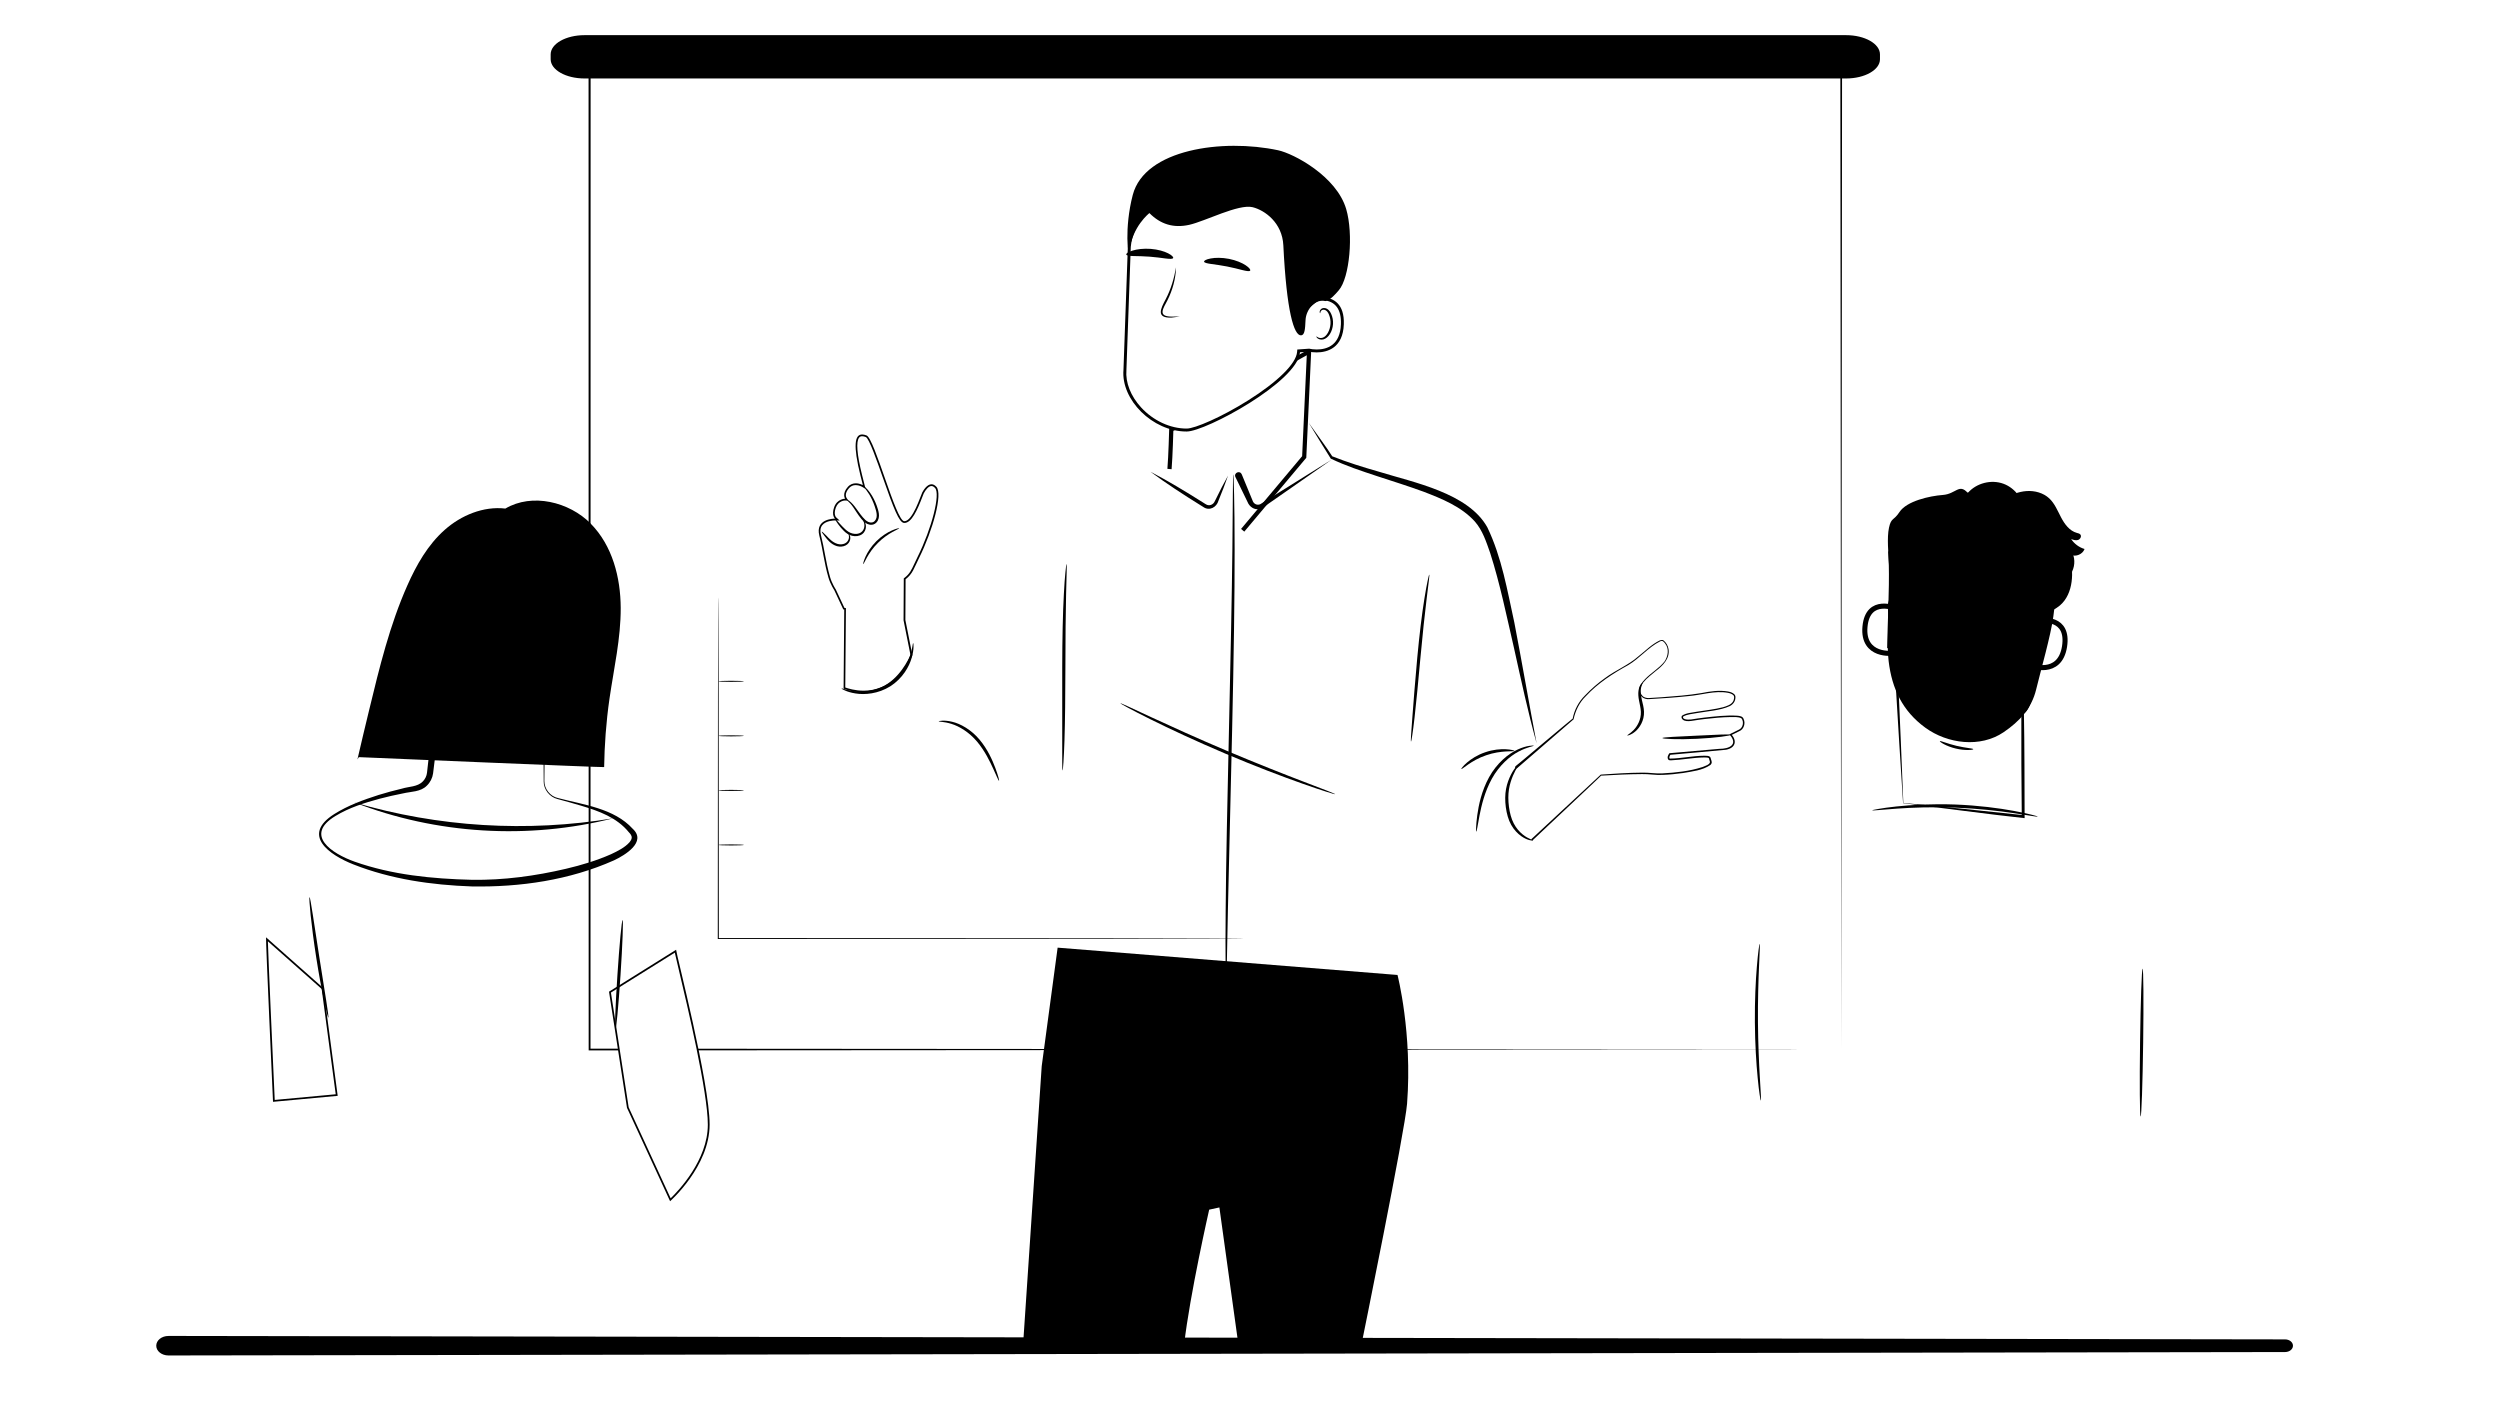 <svg width="640" height="360" viewBox="0 0 640 360" fill="none" 
xmlns="http://www.w3.org/2000/svg" 
xmlns:xlink="http://www.w3.org/1999/xlink">
<defs>
<ref id="colorOne" param="c1" default="#242C4F" />
<ref id="colorTwo" param="c2" default="#9296A7"/>
</defs>
<path d="M471.57 14.545H150.672V268.214H471.57V14.545Z" fill="white"/>
<path d="M471.348 268.681C471.348 266.912 471.258 167.794 471.127 14.797L471.348 15.009C379.594 15.022 269.379 15.035 150.963 15.049H150.935L151.198 14.797C151.184 106.706 151.177 193.435 151.17 268.681L150.935 268.456C341.67 268.589 469.299 268.681 471.348 268.681C469.299 268.681 341.67 268.774 150.935 268.907H150.7V268.681C150.693 193.435 150.679 106.706 150.672 14.797V14.545H150.963C269.379 14.558 379.594 14.571 471.348 14.585H471.57V14.797C471.438 167.794 471.348 266.912 471.348 268.681Z" fill="black"/>
<path d="M472.596 20.089H149.646C144.854 20.089 140.969 17.887 140.969 15.171V13.919C140.969 11.202 144.854 9 149.646 9H472.596C477.388 9 481.273 11.202 481.273 13.919V15.171C481.273 17.887 477.388 20.089 472.596 20.089Z" fill="black"/>
<path d="M317.092 167.002C317.092 167.078 287.338 167.141 250.639 167.141C213.941 167.141 184.18 167.078 184.18 167.002C184.18 166.926 213.927 166.863 250.639 166.863C287.352 166.863 317.092 166.926 317.092 167.002Z" fill="url(#colorTwo)"/>
<path d="M317.092 181.682C317.092 181.758 287.338 181.82 250.639 181.82C213.941 181.82 184.18 181.758 184.18 181.682C184.18 181.605 213.927 181.543 250.639 181.543C287.352 181.543 317.092 181.605 317.092 181.682Z" fill="url(#colorTwo)"/>
<path d="M317.092 196.355C317.092 196.432 287.338 196.494 250.639 196.494C213.941 196.494 184.18 196.432 184.18 196.355C184.18 196.279 213.927 196.217 250.639 196.217C287.352 196.217 317.092 196.279 317.092 196.355Z" fill="url(#colorTwo)"/>
<path d="M317.092 211.033C317.092 211.109 287.338 211.172 250.639 211.172C213.941 211.172 184.18 211.109 184.18 211.033C184.18 210.957 213.927 210.895 250.639 210.895C287.352 210.895 317.092 210.957 317.092 211.033Z" fill="url(#colorTwo)"/>
<path d="M317.092 225.707C317.092 225.783 287.338 225.846 250.639 225.846C213.941 225.846 184.18 225.783 184.18 225.707C184.18 225.631 213.927 225.568 250.639 225.568C287.352 225.568 317.092 225.631 317.092 225.707Z" fill="url(#colorTwo)"/>
<path d="M209.331 220.293H196.086V240.247H209.331V220.293Z" fill="url(#colorOne)"/>
<path d="M231.245 214.334H218V240.248H231.245V214.334Z" fill="url(#colorOne)"/>
<path d="M253.94 206.799H240.695V240.247H253.94V206.799Z" fill="url(#colorOne)"/>
<path d="M318.312 240.269C318.312 240.269 318.104 240.276 317.702 240.283C317.293 240.283 316.697 240.289 315.914 240.296C314.334 240.296 312.019 240.31 309.039 240.317C303.064 240.324 294.429 240.338 283.762 240.352C262.415 240.359 232.931 240.373 200.37 240.387C194.722 240.387 189.17 240.387 183.889 240.387H183.75V240.269C183.771 215.567 183.785 193.742 183.799 178.085C183.812 170.26 183.826 163.981 183.84 159.656C183.854 157.501 183.861 155.823 183.861 154.687C183.861 154.125 183.868 153.696 183.875 153.398C183.875 153.106 183.889 152.961 183.889 152.961C183.889 152.961 183.896 153.106 183.902 153.398C183.902 153.689 183.902 154.118 183.916 154.687C183.916 155.823 183.93 157.494 183.937 159.656C183.944 163.988 183.958 170.267 183.979 178.085C183.993 193.742 184.006 215.567 184.02 240.269L183.889 240.151C189.17 240.151 194.722 240.151 200.37 240.151C232.931 240.165 262.415 240.179 283.762 240.186C294.429 240.199 303.064 240.213 309.039 240.22C312.019 240.227 314.334 240.241 315.914 240.241C316.697 240.241 317.293 240.248 317.702 240.255C318.104 240.255 318.312 240.269 318.312 240.269Z" fill="black"/>
<path d="M190.461 174.418C190.461 174.494 188.992 174.557 187.176 174.557C185.36 174.557 183.891 174.494 183.891 174.418C183.891 174.342 185.36 174.279 187.176 174.279C188.992 174.279 190.461 174.342 190.461 174.418Z" fill="black"/>
<path d="M190.461 188.377C190.461 188.453 188.992 188.516 187.176 188.516C185.36 188.516 183.891 188.453 183.891 188.377C183.891 188.301 185.36 188.238 187.176 188.238C188.992 188.238 190.461 188.301 190.461 188.377Z" fill="black"/>
<path d="M190.461 202.344C190.461 202.42 188.992 202.482 187.176 202.482C185.36 202.482 183.891 202.42 183.891 202.344C183.891 202.267 185.36 202.205 187.176 202.205C188.992 202.205 190.461 202.267 190.461 202.344Z" fill="black"/>
<path d="M190.461 216.303C190.461 216.379 188.992 216.441 187.176 216.441C185.36 216.441 183.891 216.379 183.891 216.303C183.891 216.226 185.36 216.164 187.176 216.164C188.992 216.164 190.461 216.226 190.461 216.303Z" fill="black"/>
<path d="M367.93 57.046H269.353C266.712 57.046 264.57 54.904 264.57 52.264V51.044C264.57 48.403 266.712 46.262 269.353 46.262H367.93C370.571 46.262 372.712 48.403 372.712 51.044V52.264C372.712 54.904 370.571 57.046 367.93 57.046Z" fill="url(#colorTwo)"/>
<g opacity="0.41">
<mask id="mask0_5018_9014" style="mask-type:luminance" maskUnits="userSpaceOnUse" x="389" y="67" width="69" height="68">
<path d="M457.234 67.375H389.609V134.999H457.234V67.375Z" fill="white"/>
</mask>
<g mask="url(#mask0_5018_9014)">
<path d="M423.418 67.375C404.746 67.375 389.609 82.512 389.609 101.184C389.609 119.855 404.746 134.992 423.418 134.992C442.09 134.992 457.227 119.855 457.227 101.184C457.227 82.512 442.09 67.375 423.418 67.375ZM423.931 121.449C412.46 121.449 403.159 112.148 403.159 100.678C403.159 89.207 412.46 79.906 423.931 79.906C435.401 79.906 444.703 89.207 444.703 100.678C444.703 112.148 435.401 121.449 423.931 121.449Z" fill="url(#colorTwo)"/>
<path d="M423.938 67.389C423.938 70.986 423.938 75.837 423.938 79.906C435.408 79.906 444.702 89.207 444.702 100.677C444.702 102.875 444.363 104.988 443.725 106.978L455.979 110.304C456.79 107.407 457.233 104.351 457.233 101.19C457.233 82.692 442.374 67.666 423.938 67.389Z" fill="url(#colorOne)"/>
<path d="M403.159 100.677C403.159 92.222 408.219 84.951 415.468 81.708L410.27 70.029C398.127 75.158 389.609 87.176 389.609 101.19C389.609 101.669 389.623 102.14 389.644 102.611H403.249C403.194 101.974 403.159 101.336 403.159 100.684" fill="url(#colorTwo)"/>
<path d="M423.931 121.45C422.42 121.45 420.951 121.284 419.537 120.979C419.017 123.994 418.026 129.829 417.25 134.432C419.253 134.799 421.311 135 423.418 135C438.937 135 452.001 124.548 455.98 110.298L443.726 106.979C441.057 115.372 433.205 121.45 423.931 121.45Z" fill="url(#colorOne)"/>
<path d="M423.931 121.45C422.42 121.45 420.951 121.284 419.537 120.979C419.017 123.994 418.026 129.829 417.25 134.432C419.253 134.799 421.311 135 423.418 135C438.937 135 452.001 124.548 455.98 110.298L443.726 106.979C441.057 115.372 433.205 121.45 423.931 121.45Z" fill="url(#colorOne)"/>
</g>
</g>
<path d="M187.422 81.365H369.682" stroke="url(#colorTwo)" stroke-width="0.59" stroke-miterlimit="10"/>
<path d="M186.68 95.363H368.933" stroke="url(#colorTwo)" stroke-width="0.59" stroke-miterlimit="10"/>
<path d="M185.93 109.359H368.19" stroke="url(#colorTwo)" stroke-width="0.59" stroke-miterlimit="10"/>
<path d="M187.422 109.359H369.682" stroke="url(#colorTwo)" stroke-width="0.59" stroke-miterlimit="10"/>
<path d="M186.68 123.352H368.933" stroke="url(#colorTwo)" stroke-width="0.59" stroke-miterlimit="10"/>
<path d="M185.93 137.346H368.19" stroke="url(#colorTwo)" stroke-width="0.59" stroke-miterlimit="10"/>
<path d="M279.027 197.609H265.789V240.248H279.027V197.609Z" fill="url(#colorOne)"/>
<path d="M304.035 183.525H290.797V240.247H304.035V183.525Z" fill="url(#colorTwo)"/>
<path d="M414.898 97.765C414.898 95.318 416.389 93.766 418.502 93.766C420.616 93.766 422.086 95.297 422.086 97.765C422.086 100.232 420.616 101.764 418.502 101.764C416.389 101.764 414.898 100.211 414.898 97.765ZM420.013 97.765C420.013 96.212 419.41 95.464 418.502 95.464C417.595 95.464 416.992 96.233 416.992 97.765C416.992 99.296 417.615 100.066 418.502 100.066C419.39 100.066 420.013 99.317 420.013 97.765ZM427.145 93.932H429.613L419.708 108.438H417.241L427.145 93.932ZM424.761 104.605C424.761 102.159 426.251 100.606 428.344 100.606C430.437 100.606 431.948 102.159 431.948 104.605C431.948 107.052 430.458 108.605 428.344 108.605C426.23 108.605 424.761 107.052 424.761 104.605ZM429.855 104.605C429.855 103.074 429.252 102.304 428.344 102.304C427.436 102.304 426.833 103.053 426.833 104.605C426.833 106.158 427.457 106.906 428.344 106.906C429.231 106.906 429.855 106.137 429.855 104.605Z" fill="url(#colorTwo)"/>
<path d="M215.952 179C217.74 182.521 221.413 178.113 226.785 175.389C232.156 172.665 234.575 168.936 234.013 165.027C233.106 158.686 227.644 163.184 222.273 165.908C216.901 168.631 214.164 175.479 215.952 179Z" fill="url(#colorOne)"/>
<path d="M221.098 177.039C218.644 177.039 216.697 176.346 216.177 176.138L216.343 155.858C216.343 155.858 216.059 155.803 216.018 155.789L213.758 150.965C213.73 150.924 212.767 149.461 212.275 147.749C211.651 145.573 211.318 143.771 210.965 141.872C210.688 140.375 210.397 138.822 209.953 137.041C209.669 135.904 209.794 134.983 210.32 134.31C211.318 133.028 213.488 132.993 213.73 132.993H214.361L213.911 132.591C213.911 132.591 213.058 131.829 213.758 129.882C214.465 127.92 216.26 127.885 216.336 127.885H216.759L216.524 127.532C216.496 127.49 215.782 126.368 217.217 124.774C217.716 124.219 218.339 123.935 219.081 123.935C220.003 123.935 220.779 124.378 220.786 124.385L221.25 124.656L220.481 121.599C219.157 116.235 218.922 112.963 219.781 111.861C220.01 111.57 220.315 111.432 220.717 111.432C221.008 111.432 221.361 111.508 221.756 111.66C222.671 112.007 224.563 117.413 226.234 122.181C228.708 129.251 230.295 133.555 231.466 133.631H231.55C233.206 133.631 234.634 130.491 235.93 127.095C236.103 126.645 236.235 126.298 236.304 126.167C236.547 125.702 237.434 124.184 238.473 124.184C238.841 124.184 239.201 124.378 239.555 124.76C241.045 126.368 238.889 135.08 235.105 142.69C234.8 143.314 234.544 143.854 234.315 144.353C233.539 146.037 233.067 147.049 231.695 148.11L231.605 148.179L231.55 158.735L233.324 167.682C233.054 168.327 230.6 173.955 225.79 176.076C224.355 176.706 222.775 177.032 221.098 177.032" fill="white"/>
<path d="M220.707 111.675C220.971 111.675 221.296 111.744 221.664 111.89C222.495 112.23 224.526 118.038 226.009 122.272C228.809 130.271 230.168 133.791 231.443 133.875C231.478 133.875 231.505 133.875 231.54 133.875C233.335 133.875 234.805 130.666 236.128 127.193C236.288 126.77 236.426 126.403 236.489 126.285C236.967 125.384 237.729 124.421 238.457 124.421C238.755 124.421 239.067 124.587 239.372 124.927C240.786 126.445 238.561 135.198 234.888 142.601C234.576 143.224 234.319 143.779 234.098 144.264C233.307 145.969 232.871 146.911 231.54 147.937L231.367 148.069V148.291L231.311 158.736V158.784L231.318 158.833L233.079 167.669C232.711 168.529 230.293 173.852 225.69 175.882C224.283 176.499 222.738 176.818 221.088 176.818C218.864 176.818 217.055 176.236 216.389 175.993L216.556 156.06V155.686L216.195 155.61H216.167L213.957 150.883L213.943 150.855L213.922 150.827C213.922 150.827 212.965 149.379 212.487 147.702C211.87 145.532 211.531 143.737 211.177 141.845C210.9 140.341 210.609 138.789 210.165 137C209.902 135.933 210.006 135.081 210.491 134.464C211.42 133.272 213.478 133.237 213.749 133.237L214.948 133.251L214.054 132.44C214.054 132.44 213.326 131.754 213.963 129.973C214.615 128.164 216.265 128.129 216.327 128.129H217.145L216.701 127.429C216.673 127.387 216.064 126.396 217.367 124.948C217.817 124.442 218.392 124.185 219.058 124.185C219.917 124.185 220.645 124.601 220.652 124.601L221.58 125.142L221.317 124.095L220.679 121.565C219.37 116.27 219.12 113.061 219.938 112.022C220.118 111.786 220.361 111.675 220.693 111.675M220.707 111.225C218.787 111.225 218.372 114.045 220.257 121.669L220.901 124.206C220.901 124.206 220.083 123.728 219.085 123.728C218.427 123.728 217.685 123.936 217.055 124.636C215.474 126.389 216.348 127.671 216.348 127.671C216.348 127.671 214.331 127.671 213.555 129.813C212.778 131.955 213.769 132.773 213.769 132.773C213.769 132.773 213.756 132.773 213.735 132.773C213.277 132.773 208.689 132.877 209.743 137.097C210.741 141.103 210.942 143.876 212.071 147.819C212.577 149.594 213.568 151.07 213.568 151.07L215.876 155.998C215.953 156.012 216.043 156.026 216.126 156.046L215.96 176.291C215.96 176.291 218.171 177.262 221.109 177.262C222.579 177.262 224.235 177.019 225.891 176.291C231.117 173.99 233.564 167.711 233.564 167.711L231.776 158.736L231.831 148.291C233.654 146.884 233.924 145.574 235.304 142.795C238.817 135.711 241.396 126.431 239.712 124.615C239.282 124.151 238.859 123.97 238.464 123.97C237.32 123.97 236.399 125.502 236.094 126.077C235.692 126.847 233.668 133.424 231.54 133.424C231.519 133.424 231.499 133.424 231.471 133.424C229.322 133.285 223.923 112.264 221.823 111.467C221.407 111.308 221.033 111.225 220.707 111.225Z" fill="black"/>
<path d="M299.391 120.074C299.661 116.906 299.848 109.976 299.848 109.976C308.047 105.665 327.003 94.381 335.119 90.008L333.878 116.99C328.625 123.241 323.378 129.5 318.125 135.751" fill="white"/>
<path d="M299.391 120.074C299.661 116.906 299.848 109.976 299.848 109.976C308.047 105.665 327.003 94.381 335.119 90.008L333.878 116.99C328.625 123.241 323.378 129.5 318.125 135.751" stroke="black" stroke-width="1.08" stroke-miterlimit="10"/>
<path d="M303.741 110.103C299.458 110.103 295.001 108.03 291.827 104.565C289.096 101.592 287.689 98.008 287.974 94.737L289.096 63.16C289.685 56.292 295.563 50.893 302.466 50.893C302.854 50.893 303.249 50.906 303.637 50.941L324.471 52.736C331.853 53.374 337.342 59.896 336.704 67.277L335.803 77.763L336.489 77.202C337.085 76.717 337.785 76.46 338.52 76.46C338.624 76.46 338.728 76.46 338.832 76.474C342.173 76.807 343.795 79.004 343.649 83.017C343.434 88.957 339.428 89.844 337.065 89.844C336.205 89.844 335.533 89.726 335.207 89.657L335.152 89.643L332.456 89.83L332.428 90.149C331.797 97.475 308.517 110.075 303.817 110.096H303.755L303.741 110.103Z" fill="white"/>
<path d="M302.474 51.272C302.848 51.272 303.23 51.286 303.611 51.321L324.445 53.116C327.917 53.414 331.071 55.05 333.316 57.718C335.562 60.386 336.636 63.769 336.331 67.248L335.506 76.847L335.354 78.621L336.733 77.492C337.26 77.062 337.877 76.833 338.528 76.833C338.618 76.833 338.708 76.833 338.799 76.847C341.904 77.152 343.408 79.224 343.276 83.001C343.082 88.345 339.79 89.468 337.066 89.468C336.234 89.468 335.597 89.357 335.285 89.288L335.181 89.267H335.077L332.755 89.433L332.11 89.475L332.055 90.113C331.798 93.1 327.099 97.743 319.482 102.526C312.655 106.816 305.87 109.706 303.819 109.713H303.756C299.577 109.713 295.224 107.689 292.119 104.3C289.458 101.403 288.093 97.924 288.363 94.756V94.735V94.715L289.479 63.172C290.061 56.484 295.772 51.251 302.474 51.251M302.474 50.517C295.384 50.517 289.347 55.95 288.73 63.145L287.607 94.701C286.956 102.283 294.989 110.468 303.749 110.468C303.77 110.468 303.798 110.468 303.819 110.468C308.656 110.448 332.152 97.778 332.803 90.182L335.125 90.022C335.597 90.126 336.283 90.216 337.059 90.216C339.817 90.216 343.803 89.059 344.018 83.022C344.205 77.79 341.398 76.341 338.868 76.091C338.75 76.078 338.639 76.078 338.521 76.078C337.669 76.078 336.879 76.389 336.255 76.902L337.08 67.303C337.731 59.7 332.103 53.012 324.507 52.36L303.673 50.565C303.271 50.531 302.869 50.51 302.474 50.51" fill="black"/>
<path d="M289.091 64.33C288.862 66.215 287.74 58.459 289.992 49.886C293.069 38.187 313.016 35.442 327.183 38.464C331.196 39.316 342.14 45.117 344.621 53.504C346.513 59.901 345.522 71.108 342.722 74.317C341.696 75.495 340.816 76.577 339.326 77.082C336.886 76.403 334.356 79.051 334.218 81.955C334.107 84.263 334.017 85.788 333.081 85.85C331.258 85.968 329.366 79.799 328.535 62.791C328.25 57.004 323.787 53.823 320.689 53.046C317.078 52.145 308.497 56.657 304.436 57.558C300.375 58.459 297.055 57.385 294.248 54.55C294.248 54.55 289.854 57.94 289.084 64.33" fill="black"/>
<path d="M336.995 86.12C337.036 86.093 337.154 86.238 337.418 86.377C337.681 86.508 338.131 86.612 338.624 86.446C339.615 86.12 340.495 84.595 340.606 82.925C340.661 82.079 340.509 81.269 340.238 80.596C339.982 79.91 339.559 79.418 339.067 79.314C338.582 79.183 338.222 79.467 338.097 79.723C337.965 79.98 338.014 80.167 337.965 80.18C337.937 80.201 337.771 80.021 337.861 79.64C337.91 79.46 338.021 79.245 338.249 79.072C338.478 78.898 338.811 78.815 339.15 78.871C339.864 78.947 340.488 79.626 340.786 80.368C341.126 81.116 341.313 82.024 341.25 82.974C341.126 84.838 340.107 86.557 338.748 86.897C338.09 87.042 337.556 86.827 337.279 86.598C337.002 86.356 336.96 86.148 336.995 86.134" fill="black"/>
<path d="M308.243 67.005C308.444 67.567 311.077 67.601 314.113 68.218C317.163 68.787 319.561 69.736 320.018 69.306C320.226 69.098 319.852 68.551 318.909 67.92C317.974 67.296 316.449 66.631 314.626 66.271C312.803 65.917 311.091 65.945 309.941 66.167C308.776 66.382 308.167 66.735 308.25 67.005" fill="black"/>
<path d="M288.336 65.187C288.599 65.721 291.219 65.451 294.31 65.707C297.408 65.922 299.896 66.58 300.305 66.095C300.485 65.867 300.049 65.361 299.037 64.848C298.039 64.335 296.445 63.856 294.587 63.711C292.737 63.572 291.039 63.801 289.916 64.154C288.786 64.508 288.218 64.931 288.336 65.18" fill="black"/>
<path d="M301.065 68.439C300.988 71.37 300.178 74.267 298.861 76.88C297.807 78.932 296.262 81.004 299.873 81.053C300.593 81.08 301.314 81.011 302.042 80.949C301.335 81.129 300.614 81.254 299.88 81.309C295.894 81.448 297.121 79.043 298.396 76.645C299.748 74.073 300.573 71.294 301.065 68.432" fill="black"/>
<path d="M357.764 249.598C357.764 249.598 361.596 264.451 360.21 282.547C359.67 289.547 348.55 344.107 348.55 344.107H317.014L312.163 309.106L309.55 309.674C309.55 309.674 304.573 331.534 303.153 344.107H261.914L266.679 272.927L270.754 242.598L357.764 249.591V249.598Z" fill="black"/>
<path d="M367.606 126.576C368.389 126.576 379.561 131.047 382.507 142.025C385.446 153.01 393.485 193.223 393.485 193.223L402.003 205.019C402.003 205.019 399.245 226.581 383.56 222.485C383.56 222.485 373.095 224.315 369.761 213.704C366.427 203.093 359.961 171.446 359.961 171.446L367.606 126.583V126.576Z" fill="url(#colorTwo)"/>
<path d="M334.986 108.168L340.905 117.13L367.616 126.576L359.972 204.021L362.827 244.615C363.208 250.015 358.849 254.561 353.436 254.416L269.496 251.934C267.396 251.879 266.412 249.217 266.066 246.348C265.754 243.777 266.024 241.164 266.738 238.669L271.16 223.137C270.501 232.798 273.398 165.514 273.509 163.06L267.043 128.434L295.404 118.952L298.564 112.181L314.817 120.311L334.979 108.168H334.986Z" fill="url(#colorTwo)"/>
<path d="M270.128 127.539C265.616 128.44 263.807 129.799 259.905 137.901C258.075 141.699 239.874 184.878 239.874 184.878L233.103 162.304C235.466 170.42 229.34 176.187 224.072 176.748C219.588 177.226 217.751 177.199 215.949 176.298C215.138 175.896 213.69 185.779 215.54 193.119C217.398 203.841 220.898 214.23 227.233 217.834C239.909 225.042 245.509 223.476 251.692 216.184C257.541 209.281 274.667 184.448 274.667 184.448V154.07C274.667 154.07 271.895 127.193 270.121 127.546" fill="url(#colorTwo)"/>
<path d="M240.297 184.656C240.297 184.802 241.628 184.691 243.596 185.322C245.558 185.925 248.087 187.429 250.118 189.841C252.149 192.26 253.396 194.907 254.27 196.806C255.136 198.719 255.642 199.932 255.76 199.89C255.857 199.856 255.538 198.58 254.803 196.591C254.055 194.616 252.87 191.858 250.742 189.321C248.607 186.784 245.863 185.259 243.756 184.774C241.628 184.254 240.276 184.587 240.297 184.663" fill="black"/>
<path d="M388.23 196.072L402.75 184.019C403.096 182.217 403.887 180.263 405.508 178.502C410.041 173.588 414.401 171.544 416.993 169.998C419.585 168.453 424.721 163.033 425.857 164.065C427.001 165.098 427.639 166.775 426.439 169.035C425.247 171.294 419.536 173.935 419.744 176.832C419.89 178.932 422.045 178.821 422.045 178.821C422.045 178.821 432.06 178.301 436.191 177.456C440.322 176.603 444.162 176.957 444.113 178.426C444.065 179.895 443.365 180.776 439.941 181.469C436.517 182.162 430.875 182.605 430.681 183.43C430.487 184.255 431.7 184.622 433.696 184.241C435.692 183.86 445.201 182.744 445.978 183.749C446.754 184.754 446.442 186.466 445.187 186.979L443.046 188.032C443.046 188.032 444.55 189.682 443.593 190.818C442.63 191.955 440.142 191.879 440.142 191.879L427.5 192.995C427.5 192.995 426.869 193.84 427.292 194.318C427.715 194.797 437.494 192.918 437.695 193.993C437.896 195.067 438.818 195.469 435.949 196.536C433.079 197.604 425.663 198.47 422.912 198.068C420.645 197.728 412.619 198.221 409.875 198.401L392.028 215.118C392.028 215.118 387.987 213.358 386.192 208.236C384.369 203.037 388.23 196.065 388.23 196.065" fill="white"/>
<path d="M365.888 147.111C365.833 147.104 365.68 147.687 365.458 148.754C365.23 149.821 364.945 151.374 364.64 153.294C364.017 157.14 363.365 162.484 362.818 168.396C362.27 174.308 361.868 179.666 361.57 183.547C361.438 185.349 361.328 186.881 361.237 188.142C361.168 189.23 361.161 189.833 361.217 189.84C361.272 189.84 361.39 189.251 361.549 188.177C361.716 187.102 361.917 185.536 362.138 183.602C362.589 179.735 363.074 174.384 363.622 168.472C364.169 162.567 364.731 157.23 365.209 153.377C365.431 151.589 365.618 150.064 365.77 148.809C365.902 147.728 365.95 147.125 365.895 147.118" fill="black"/>
<path d="M273.032 144.414C272.976 144.414 272.879 145.142 272.748 146.479C272.609 147.81 272.47 149.744 272.346 152.135C272.082 156.917 271.944 163.522 271.93 170.821V189.499C271.93 191.766 271.93 193.665 271.93 195.162C271.93 196.499 271.964 197.241 272.02 197.241C272.075 197.241 272.151 196.506 272.242 195.169C272.339 193.831 272.422 191.897 272.505 189.506C272.664 184.724 272.727 178.119 272.741 170.821C272.754 163.529 272.803 156.931 272.921 152.156C272.976 149.889 273.025 147.997 273.066 146.5C273.101 145.163 273.094 144.421 273.039 144.421" fill="black"/>
<path d="M377.935 212.892C378.059 212.906 378.267 211.312 378.753 208.782C379.245 206.266 380.049 202.759 381.92 199.349C383.798 195.946 386.536 193.548 388.781 192.39C391.034 191.191 392.67 191.046 392.635 190.893C392.635 190.845 392.219 190.838 391.491 190.942C390.764 191.046 389.724 191.323 388.518 191.878C386.106 192.952 383.167 195.405 381.206 198.961C379.258 202.509 378.538 206.134 378.177 208.699C377.831 211.284 377.824 212.892 377.921 212.906" fill="black"/>
<path d="M374.112 196.862C374.279 197.056 376.649 194.623 380.482 193.341C384.301 192.003 387.662 192.475 387.676 192.225C387.766 192.045 384.266 191.165 380.219 192.579C376.157 193.944 373.925 196.772 374.112 196.862Z" fill="black"/>
<path d="M313.896 252.011C313.896 252.011 313.951 251.554 313.979 250.688C314 249.745 314.035 248.477 314.069 246.883C314.139 243.5 314.229 238.739 314.346 232.896C314.624 221.017 315.005 204.729 315.428 186.744C315.837 168.717 316.086 152.388 316.065 140.564C316.065 134.652 316.003 129.869 315.927 126.57C315.878 124.976 315.844 123.708 315.816 122.765C315.781 121.892 315.746 121.441 315.719 121.441C315.691 121.441 315.67 121.899 315.649 122.772C315.643 123.715 315.629 124.983 315.608 126.577C315.58 129.959 315.539 134.721 315.49 140.564C315.365 152.374 315.026 168.696 314.617 186.723C314.208 204.743 313.861 221.065 313.771 232.889C313.716 238.794 313.716 243.584 313.75 246.883C313.778 248.477 313.799 249.745 313.813 250.688C313.834 251.554 313.861 252.011 313.889 252.011" fill="black"/>
<path d="M388.939 195.56C388.877 195.477 387.782 196.364 386.798 198.325C386.305 199.295 385.827 200.515 385.55 201.95C385.28 203.392 385.273 204.999 385.488 206.649C385.716 208.299 386.132 209.865 386.86 211.161C387.581 212.443 388.53 213.414 389.431 214.051C391.268 215.34 392.488 215.195 392.474 215.119C392.515 214.98 391.4 214.911 389.778 213.594C388.981 212.942 388.149 212.007 387.518 210.801C386.888 209.608 386.506 208.118 386.292 206.538C386.084 204.958 386.077 203.419 386.292 202.075C386.513 200.716 386.922 199.524 387.324 198.561C388.142 196.613 389.036 195.636 388.946 195.553" fill="black"/>
<path d="M215.438 176.263C215.418 176.312 215.723 176.513 216.326 176.776C216.929 177.046 217.844 177.344 219.008 177.524C221.316 177.913 224.809 177.649 227.935 175.681C231.047 173.692 232.766 170.642 233.396 168.39C233.729 167.253 233.847 166.297 233.861 165.638C233.875 164.98 233.826 164.619 233.778 164.619C233.632 164.605 233.632 166.068 232.856 168.209C232.114 170.323 230.409 173.137 227.498 174.995C224.58 176.838 221.309 177.185 219.077 176.956C216.811 176.741 215.487 176.124 215.438 176.263Z" fill="black"/>
<path d="M286.827 180.041C286.8 180.089 287.527 180.512 288.858 181.233C290.189 181.954 292.136 182.959 294.555 184.158C299.4 186.57 306.164 189.737 313.767 192.96C321.371 196.176 328.364 198.83 333.465 200.626C336.015 201.527 338.088 202.227 339.529 202.677C340.971 203.135 341.775 203.356 341.796 203.308C341.817 203.252 341.04 202.927 339.633 202.379C338.088 201.783 336.078 201.014 333.659 200.085C328.613 198.151 321.676 195.421 314.079 192.212C306.49 188.996 299.698 185.911 294.798 183.638C292.448 182.55 290.501 181.642 288.99 180.942C287.617 180.311 286.841 179.986 286.82 180.034" fill="black"/>
<path d="M216.345 127.671C216.297 127.748 217.399 128.302 218.473 129.924C219.028 130.707 219.596 131.726 220.441 132.752C220.857 133.244 221.335 133.812 222.056 134.138C222.417 134.297 222.826 134.387 223.255 134.332C223.685 134.283 224.101 134.055 224.385 133.736C224.974 133.091 225.092 132.197 224.988 131.469C224.884 130.721 224.655 130.083 224.441 129.46C223.997 128.226 223.442 127.172 222.881 126.355C222.32 125.53 221.765 124.948 221.356 124.58C220.947 124.213 220.684 124.053 220.656 124.081C220.58 124.157 221.53 124.934 222.535 126.583C223.034 127.401 223.533 128.434 223.935 129.64C224.129 130.243 224.343 130.887 224.42 131.539C224.503 132.183 224.392 132.869 223.955 133.341C223.539 133.826 222.86 133.868 222.292 133.611C221.724 133.362 221.273 132.876 220.857 132.398C220.039 131.442 219.43 130.444 218.813 129.674C218.21 128.891 217.607 128.337 217.135 128.032C216.664 127.727 216.366 127.644 216.352 127.671" fill="black"/>
<path d="M230.196 135.233C230.175 135.17 229.42 135.309 228.29 135.815C227.16 136.314 225.677 137.229 224.333 138.566C222.988 139.911 222.073 141.387 221.567 142.517C221.061 143.647 220.916 144.402 220.985 144.423C221.158 144.506 222.115 141.567 224.748 138.982C227.341 136.355 230.279 135.406 230.203 135.233" fill="black"/>
<path d="M213.759 132.779C213.69 132.821 214.009 133.452 214.688 134.36C215.028 134.81 215.45 135.337 215.991 135.871C216.511 136.404 217.246 136.973 218.153 137.167C219.048 137.382 220.011 137.257 220.69 136.758C221.383 136.266 221.654 135.489 221.674 134.9C221.716 133.639 220.988 133.119 220.974 133.188C220.884 133.237 221.404 133.812 221.265 134.859C221.196 135.365 220.933 135.961 220.385 136.314C219.845 136.682 219.061 136.779 218.292 136.591C217.509 136.418 216.899 135.968 216.365 135.476C215.832 134.99 215.388 134.498 215.014 134.089C214.272 133.265 213.836 132.724 213.766 132.773" fill="black"/>
<path d="M210.367 136.114C210.304 136.169 210.644 136.668 211.247 137.423C211.822 138.151 212.695 139.343 214.255 139.815C215.031 140.029 215.842 139.96 216.473 139.634C217.117 139.323 217.512 138.72 217.623 138.207C217.748 137.687 217.651 137.243 217.512 136.987C217.374 136.723 217.235 136.633 217.214 136.654C217.131 136.689 217.526 137.236 217.228 138.082C217.083 138.491 216.764 138.914 216.244 139.142C215.731 139.378 215.059 139.427 214.421 139.246C213.104 138.865 212.21 137.819 211.552 137.132C210.88 136.453 210.429 136.051 210.374 136.107" fill="black"/>
<path d="M425.562 188.94C425.562 189.161 429.52 189.369 434.392 189.134C439.272 188.905 443.188 188.323 443.167 188.108C443.146 187.879 439.209 188.101 434.358 188.33C429.506 188.565 425.569 188.718 425.569 188.947" fill="black"/>
<path d="M416.578 188.275C416.599 188.358 417.521 188.206 418.637 187.256C419.725 186.348 420.951 184.491 420.868 182.19C420.82 181.067 420.522 180.076 420.321 179.195C420.106 178.315 419.995 177.546 420.023 176.887C420.05 175.557 420.619 174.878 420.515 174.801C420.466 174.711 419.648 175.349 419.454 176.839C419.35 177.56 419.413 178.44 419.593 179.355C419.759 180.27 420.023 181.233 420.064 182.224C420.141 184.213 419.149 185.911 418.248 186.847C417.334 187.81 416.53 188.157 416.585 188.282" fill="black"/>
<path d="M387.983 196.148C387.983 196.218 402.857 183.631 402.6 183.992C403.016 181.739 404.146 179.611 405.775 178.017C407.341 176.368 409.067 174.871 410.917 173.561C413.655 171.523 416.871 170.289 419.435 168.016C421.224 166.609 422.818 164.946 424.904 163.955C425.174 163.864 425.5 163.754 425.826 163.92C426.533 164.481 426.99 165.271 427.143 166.152C427.545 168.612 425.618 170.476 423.843 171.814C422.166 173.263 418.257 175.869 420.565 178.26C420.988 178.579 421.549 178.717 422.076 178.703L425.465 178.489C428.848 178.232 432.237 177.989 435.577 177.428C437.795 176.985 440.11 176.631 442.377 177.026C442.938 177.144 443.534 177.289 443.998 177.747C444.234 177.969 444.31 178.371 444.262 178.655C444.241 179.584 443.596 180.401 442.792 180.769C440.36 181.898 437.088 182.065 434.462 182.536C433.262 182.779 431.925 182.827 430.892 183.437C430.837 183.493 430.844 183.603 430.851 183.68C430.878 183.867 431.072 184.012 431.315 184.096C432.361 184.414 433.505 184.075 434.586 183.929L436.27 183.707C439.091 183.402 441.933 183.049 444.775 183.222C445.371 183.278 446.119 183.361 446.355 184.04C446.895 185.163 446.452 186.695 445.253 187.187C445.315 187.159 443.118 188.24 443.125 188.233L443.187 187.921C444.768 189.716 444.262 191.47 441.864 191.934C441.378 192.004 428.508 193.154 427.51 193.237L427.662 193.154C427.448 193.459 427.26 193.91 427.399 194.145C427.413 194.173 427.427 194.18 427.441 194.208C427.441 194.201 427.413 194.187 427.413 194.187C427.406 194.187 427.461 194.201 427.496 194.201C430.442 194.173 433.325 193.48 436.291 193.466C436.783 193.508 437.636 193.383 437.892 193.951C437.92 194.097 437.975 194.263 438.024 194.409C438.086 194.61 438.19 194.818 438.204 195.109C438.218 195.414 438.031 195.691 437.844 195.843C435.799 197.236 433.214 197.479 430.851 197.895C429.111 198.144 427.364 198.311 425.604 198.373C423.857 198.477 422.118 198.117 420.357 198.165C416.864 198.186 413.364 198.359 409.871 198.567C410.224 198.345 392.322 215.111 392.384 215.083C392.294 215.167 392.156 215.16 392.072 215.076C391.989 214.986 391.996 214.848 392.086 214.765C392.121 214.73 409.767 198.331 409.802 198.297C413.316 198.061 416.823 197.819 420.35 197.798C422.097 197.742 423.83 198.096 425.59 197.985C429.035 197.798 432.583 197.424 435.862 196.356C436.451 196.086 437.657 195.781 437.754 195.116C437.733 194.818 437.511 194.402 437.456 194.062C437.463 194.076 437.463 194.076 437.449 194.062C437.158 193.903 436.652 193.917 436.291 193.91C433.463 193.937 430.636 194.526 427.794 194.644C427.565 194.63 427.309 194.672 427.115 194.492C426.879 194.222 426.886 193.813 426.983 193.542C427.073 193.279 427.205 193.043 427.371 192.821L427.468 192.815L440.11 191.706C442.695 191.733 445.107 190.617 442.716 187.998C442.931 187.908 444.858 186.93 445.1 186.826C446.195 186.397 446.528 184.802 445.807 183.888C445.01 183.458 443.957 183.597 443.063 183.562C440.81 183.603 438.558 183.818 436.312 184.082L434.635 184.303C433.526 184.414 431.01 185.198 430.483 183.756C430.462 183.562 430.469 183.347 430.622 183.201C431.745 182.467 433.152 182.467 434.392 182.203C436.34 181.905 439.181 181.559 441.067 181.06C442.065 180.762 443.278 180.415 443.749 179.41C443.901 178.981 444.095 178.336 443.749 177.976C443.402 177.622 442.834 177.456 442.307 177.352C438.946 176.749 435.598 177.927 432.251 178.197C428.993 178.551 425.375 178.793 422.083 178.981C420.87 179.071 419.629 178.19 419.609 176.922C419.512 175.709 420.33 174.697 421.113 173.873C422.672 172.237 424.738 171.1 426.124 169.333C427.039 167.981 427.344 166.048 426.255 164.71C425.902 164.259 425.604 163.885 424.98 164.19C421.958 165.701 419.754 168.522 416.843 170.255C412.879 172.431 409.053 174.891 405.969 178.232C404.312 179.826 403.307 181.961 402.829 184.158L388.378 196.654C388.247 196.765 388.053 196.751 387.942 196.62C387.831 196.488 387.845 196.287 387.976 196.176" fill="black"/>
<path d="M334.984 108.168C336.849 110.822 339.718 114.669 341.049 116.811C344.916 118.349 348.902 119.583 352.928 120.734C361.904 123.52 375.911 126.195 380.776 135.032C384.464 142.718 385.864 151.153 387.673 159.387C389.516 168.924 391.561 180.782 393.377 190.291C391.131 182.21 389.385 174.004 387.569 165.833C385.683 157.682 384.013 149.455 381.483 141.561C380.471 138.684 379.55 135.767 377.533 133.479C374.095 129.695 369.16 127.692 364.454 125.883C360.552 124.462 356.56 123.201 352.575 121.905C348.562 120.574 344.507 119.257 340.675 117.407C338.776 114.336 336.856 111.273 334.998 108.175" fill="black"/>
<path d="M314.372 121.774C313.616 123.929 312.805 126.064 311.932 128.164C311.475 129.862 309.582 130.922 308.002 129.758L307.274 129.307C302.929 126.604 298.632 123.818 294.508 120.762C299.061 123.132 303.456 125.794 307.794 128.524L308.515 128.982C309.09 129.411 309.79 129.467 310.386 129.058C310.781 128.795 310.969 128.393 311.225 127.845C312.209 125.794 313.263 123.77 314.372 121.767" fill="black"/>
<path d="M317.88 121.412C318.684 123.345 319.952 126.492 320.756 128.384C321.165 129.209 322.177 129.479 322.932 128.89L323.792 128.349L327.23 126.194L341.001 117.6L327.701 126.88L324.374 129.195C323.771 129.569 323.182 130.158 322.427 130.311C321.11 130.609 319.841 129.715 319.377 128.516C319.086 127.94 318.344 126.374 318.046 125.778L316.272 122.125C315.78 121.051 317.395 120.323 317.866 121.412" fill="black"/>
<path d="M139.183 199.946L139.149 193.799C139.412 191.283 137.527 188.774 134.914 188.767C132.155 188.739 126.971 188.719 124.164 188.705C121.62 188.698 119.028 188.684 116.478 188.635C114.191 188.351 111.959 189.509 111.612 191.9L111.245 194.922L110.871 197.978C110.711 199.163 110.143 200.293 109.284 201.118C107.676 202.76 105.236 202.615 103.157 203.114C101.161 203.509 99.171 203.946 97.203 204.472C93.28 205.526 89.35 206.78 85.885 208.887C77.748 213.787 84.991 218.528 90.764 220.58C100.364 223.976 110.677 224.981 120.796 225.23C128.912 225.355 137.028 224.253 144.915 222.402C148.859 221.474 152.761 220.302 156.42 218.681C158.118 217.883 160.003 216.955 161.209 215.555C161.48 215.222 161.667 214.869 161.708 214.55C161.799 213.988 161.417 213.503 161.001 213.074C157.945 209.296 153.322 207.612 148.672 206.233C146.717 205.63 144.735 205.11 142.759 204.562C140.694 204.063 139.128 202.081 139.176 199.953M139.363 199.946C139.343 201.977 140.854 203.869 142.836 204.299C149.344 206.018 157.19 206.912 161.979 212.172C165.638 215.541 159.955 218.951 157.169 220.254C145.774 225.327 133.167 227.143 120.775 226.928C110.49 226.568 100.107 225.085 90.494 221.3C84.277 218.854 77.048 213.774 85.58 208.395C89.094 206.184 93.003 204.763 96.933 203.509C98.901 202.892 100.897 202.365 102.9 201.887C104.681 201.333 106.858 201.464 108.237 200.057C108.84 199.447 109.228 198.637 109.318 197.791L109.658 194.741L110.018 191.664C110.185 190.472 110.801 189.349 111.682 188.538C112.936 187.291 114.877 186.944 116.533 187.159L118.065 187.235C122.792 187.464 128.662 187.866 133.41 188.129L134.948 188.226C137.111 188.372 139.01 190.125 139.343 192.253C139.481 193.258 139.343 198.831 139.363 199.953" fill="black"/>
<path d="M160.701 283.511L156.141 253.978L172.892 243.506C173.017 244.137 173.35 245.55 173.96 248.129C176.192 257.555 181.417 279.616 181.417 287.891C181.417 297.504 173.087 305.745 171.603 307.138L160.694 283.504L160.701 283.511Z" fill="white"/>
<path d="M172.748 243.874C172.894 244.561 173.192 245.829 173.753 248.185C175.985 257.597 181.204 279.651 181.204 287.899C181.204 297.013 173.621 304.894 171.688 306.765L160.938 283.477L156.398 254.097L172.755 243.874H172.748ZM173.074 243.14L155.906 253.869L160.508 283.602L171.542 307.513C171.542 307.513 181.661 298.621 181.661 287.892C181.661 277.163 173.081 244.055 173.081 243.133" fill="black"/>
<path d="M70.109 281.827C69.499 268.478 68.411 244.214 68.328 240.457L82.557 253.064L86.196 280.337L70.109 281.827Z" fill="white"/>
<path d="M68.57 240.968L82.348 253.173L85.945 280.134L70.33 281.583C69.741 268.719 68.722 245.986 68.576 240.968M68.105 239.949C68.008 240.892 69.893 282.068 69.893 282.068L86.451 280.536L82.771 252.945L68.105 239.949Z" fill="black"/>
<path d="M90.748 205.43C90.575 205.52 90.055 205.679 89.293 205.943C84.739 207.495 69.464 212.693 67.578 226.049L65.492 245.039L82.778 252.948L84.926 274.1L159.731 275.632L157.894 257.855L183.289 252.268C183.289 252.268 178.5 229.341 169.212 217.073C166.225 213.123 161.852 210.455 156.993 209.484C156.993 209.484 135.431 214.135 119.636 211.875C103.834 209.616 90.755 205.437 90.755 205.437" fill="url(#colorTwo)"/>
<path d="M79.246 229.686C79.357 229.672 79.655 231.398 80.084 234.184C80.549 237.219 81.124 240.948 81.755 245.072C82.406 249.196 83.002 252.925 83.48 255.954C83.917 258.74 84.16 260.472 84.049 260.493C83.945 260.514 83.508 258.823 82.926 256.057C82.344 253.292 81.63 249.459 80.965 245.197C80.299 240.941 79.814 237.067 79.523 234.26C79.232 231.453 79.128 229.706 79.239 229.693" fill="black"/>
<path d="M159.385 235.514C159.6 235.528 159.364 241.855 158.851 249.646C158.339 257.436 157.749 263.736 157.528 263.722C157.306 263.708 157.548 257.38 158.061 249.59C158.574 241.8 159.163 235.5 159.385 235.514Z" fill="black"/>
<path d="M65.909 344.453C65.345 327.988 64.011 286.764 64.031 275.711C64.031 272.714 67.093 270.293 70.857 270.293H177.107C180.941 270.293 184.023 272.797 183.933 275.85C183.585 287.329 182.771 327.949 182.27 344.453H85.024H65.909Z" fill="url(#colorOne)"/>
<g style="mix-blend-mode:multiply" opacity="0.32">
<mask id="mask1_5018_9014" style="mask-type:luminance" maskUnits="userSpaceOnUse" x="68" y="275" width="99" height="78">
<path d="M166.106 275.145H68.188V352.999H166.106V275.145Z" fill="white"/>
</mask>
<g mask="url(#mask1_5018_9014)">
<path d="M69.578 276.033C75.85 280.94 67.74 323.364 85.871 343.761L73.395 344.801L69.578 276.033Z" fill="url(#colorOne)"/>
</g>
</g>
<path d="M151.244 134.061C145.713 128.454 136.197 126.146 129.37 130.194C123.756 129.535 118.031 131.927 113.845 135.642C109.506 139.495 106.609 144.624 104.287 149.857C99.761 160.045 97.128 170.913 94.515 181.711C93.496 185.939 92.47 190.173 91.5 194.415L91.853 193.826C95.735 193.992 154.668 196.494 154.661 196.376C154.751 190.832 155.139 185.024 156.04 178.786C157.163 171.079 158.937 163.406 158.902 155.623C158.868 147.84 156.788 139.703 151.23 134.061" fill="black"/>
<path d="M156.996 209.485C135.247 215.002 111.668 213.574 90.758 205.438C112.216 211.745 134.935 213.138 156.996 209.485Z" fill="black"/>
<path d="M513.008 127.735C514.782 126.654 516.764 125.843 518.837 125.711C520.909 125.58 523.078 126.162 524.603 127.583C526.017 128.9 526.745 130.771 527.646 132.476C528.547 134.188 529.801 135.907 531.666 136.42C531.991 136.51 532.359 136.579 532.574 136.835C532.955 137.3 532.539 138.055 531.971 138.235C531.395 138.416 530.785 138.208 530.217 138C531.014 139.213 532.255 140.135 533.648 140.543C533.163 141.902 531.409 142.637 530.092 142.034C530.363 144.328 530.633 146.65 530.328 148.944C530.03 151.231 529.094 153.525 527.32 155.008C525.372 156.644 522.448 157.33 521.394 159.645" fill="black"/>
<path d="M487.252 205.553C496.304 206.378 509.091 207.737 517.976 208.679L517.574 209.047C517.491 201.166 517.422 190.257 517.463 182.501L517.762 182.169C517.976 182.044 518.295 181.697 518.468 181.399C520.014 178.69 520.485 175.508 521.061 172.466C522.197 165.348 523.265 158.209 524.29 151.07L525.808 140.355L525.912 140.577C513.111 133.043 496.456 133.764 484.119 141.887L484.355 141.45C485.415 161.522 486.462 185.461 487.252 205.546M487.19 205.616C485.88 185.537 484.445 161.605 483.412 141.506L483.398 141.214L483.648 141.069C496.269 132.863 513.243 132.322 526.141 140.203L526.266 140.279L526.245 140.424L524.602 151.119C523.667 157.287 522.377 166.262 521.504 172.535C521.088 174.905 520.18 181.912 517.824 182.827L518.122 182.495C518.281 190.382 518.274 201.464 518.302 209.449C509.181 208.478 496.401 206.732 487.19 205.609" fill="black"/>
<path d="M485.678 155.902C485.498 155.791 478.165 152.61 477.438 160.414C476.71 168.211 484.687 167.331 484.722 167.109C484.757 166.888 485.678 155.902 485.678 155.902Z" fill="white"/>
<path d="M485.678 155.902C485.498 155.791 478.165 152.61 477.438 160.414C476.71 168.211 484.687 167.331 484.722 167.109C484.757 166.888 485.678 155.902 485.678 155.902Z" stroke="black" stroke-width="1.3" stroke-miterlimit="10"/>
<path d="M522.375 158.862C522.576 158.8 529.736 157.809 528.516 165.544C527.289 173.278 519.776 170.451 519.797 170.229C519.818 170.007 522.375 158.862 522.375 158.862Z" fill="white"/>
<path d="M522.375 158.862C522.576 158.8 529.736 157.809 528.516 165.544C527.289 173.278 519.776 170.451 519.797 170.229C519.818 170.007 522.375 158.862 522.375 158.862Z" stroke="black" stroke-width="1.3" stroke-miterlimit="10"/>
<path d="M483.277 154.724C483.616 161.377 482.958 164.767 483.491 169.251C484.33 176.341 487.082 182.045 492.841 186.259C498.608 190.473 506.994 191.464 512.906 187.458C517.009 184.679 520.086 181.338 521.251 176.521C522.408 171.704 525.007 162.708 525.659 157.794C526.837 148.937 527.537 140.945 527.537 140.945L502.78 133.176L487.289 139.94L483.283 154.724H483.277Z" fill="black"/>
<path d="M505.164 191.792C505.178 191.979 503.127 192.221 500.673 191.625C498.219 191.05 496.501 189.899 496.598 189.74C496.695 189.553 498.497 190.378 500.839 190.925C503.182 191.493 505.157 191.577 505.164 191.785" fill="black"/>
<path d="M483.117 165.938C483.214 159.173 483.692 151.487 483.533 144.328C483.471 141.638 483.013 137.715 483.582 135.089C484.15 132.448 484.781 133.356 486.257 131.097C488.107 128.262 493.992 126.959 497.367 126.709C500.742 126.46 501.512 123.667 503.757 126.196C505.947 123.667 509.752 122.689 512.885 123.84C516.025 124.99 518.284 128.206 518.312 131.547C520.329 130.057 523.344 130.112 525.305 131.672C527.267 133.231 528.008 136.156 527.017 138.457C528.798 138.991 530.268 140.46 530.801 142.241C531.335 144.023 530.912 146.06 529.713 147.474C528.313 149.138 526.068 149.865 524.564 151.425C522.824 153.22 522.297 156.089 523.295 158.383" fill="black"/>
<path d="M491.516 132.56C493.824 129.774 496.797 127.39 500.304 126.482C503.811 125.574 507.879 126.364 510.319 129.039" fill="black"/>
<path d="M506.16 128.976C506.77 128.096 507.789 127.562 508.849 127.396C509.903 127.229 510.991 127.396 512.01 127.714C514.512 128.491 516.716 130.168 518.137 132.365C518.462 132.864 518.712 133.613 518.254 133.994C518.012 134.195 517.665 134.195 517.347 134.181C513.493 134.021 509.653 133.398 505.945 132.337" fill="black"/>
<path d="M479.707 207.114C479.707 207.114 447.887 215.223 442.585 223.644C437.283 232.065 434.164 251.402 434.164 254.839C434.164 258.277 433.541 297.263 440.09 310.051C446.64 322.838 557.374 319.095 557.374 319.095C557.374 319.095 565.795 314.729 567.978 301.63C570.161 288.53 566.107 244.859 563.924 235.191C561.74 225.522 559.869 228.329 549.577 222.091C539.284 215.854 523.371 209.304 523.371 209.304L517.757 198.7C517.757 198.7 499.98 189.031 485.938 197.14L479.7 207.121L479.707 207.114Z" fill="url(#colorTwo)"/>
<path d="M548.506 247.985C548.728 247.985 548.79 256.462 548.652 266.907C548.513 277.358 548.222 285.828 548 285.821C547.778 285.814 547.716 277.344 547.855 266.893C547.993 256.448 548.284 247.979 548.506 247.979" fill="black"/>
<path d="M450.474 241.643C450.529 241.643 450.529 242.211 450.494 243.23C450.446 244.422 450.384 245.857 450.307 247.527C450.148 251.152 449.995 256.163 450.037 261.694C450.079 267.231 450.307 272.235 450.522 275.86C450.619 277.531 450.702 278.965 450.772 280.15C450.827 281.162 450.827 281.731 450.772 281.738C450.716 281.738 450.612 281.19 450.46 280.185C450.307 279.18 450.134 277.718 449.961 275.902C449.607 272.277 449.288 267.252 449.247 261.7C449.205 256.142 449.448 251.117 449.753 247.492C449.905 245.676 450.051 244.214 450.189 243.202C450.321 242.19 450.418 241.636 450.474 241.643Z" fill="black"/>
<path d="M537.359 225.792C537.359 225.792 537.075 225.806 536.555 225.758C535.945 225.688 535.189 225.605 534.275 225.501C532.181 225.259 529.347 224.933 525.895 224.538C518.819 223.769 509.012 222.916 498.151 222.535C487.29 222.161 477.449 222.334 470.331 222.611C466.858 222.77 464.01 222.902 461.903 222.999C460.981 223.041 460.225 223.069 459.609 223.096C459.082 223.11 458.805 223.103 458.805 223.075C458.805 223.048 459.075 222.999 459.595 222.937C460.205 222.868 460.96 222.791 461.882 222.694C463.864 222.486 466.747 222.265 470.303 222.057C477.421 221.634 487.29 221.377 498.179 221.745C509.06 222.126 518.888 223.062 525.958 223.983C529.492 224.441 532.348 224.864 534.316 225.203C535.224 225.363 535.973 225.501 536.576 225.605C537.088 225.709 537.359 225.772 537.359 225.799" fill="url(#colorOne)"/>
<path d="M521.631 209.048C521.603 209.172 519.26 208.715 515.462 208.153C511.657 207.592 506.383 206.982 500.526 206.753C494.67 206.539 489.354 206.74 485.521 207.017C481.688 207.287 479.318 207.564 479.297 207.44C479.29 207.384 479.872 207.259 480.94 207.072C482 206.878 483.552 206.67 485.472 206.455C489.312 206.04 494.656 205.742 500.554 205.956C506.452 206.185 511.761 206.885 515.552 207.592C517.451 207.946 518.983 208.271 520.023 208.549C521.069 208.812 521.644 208.985 521.631 209.041" fill="black"/>
<path d="M442.955 344.455C442.392 327.99 441.057 286.766 441.078 275.713C441.078 272.716 444.14 270.295 447.904 270.295H554.154C557.988 270.295 561.07 272.799 560.98 275.852C560.632 287.331 559.818 327.951 559.317 344.455H462.071H442.955Z" fill="url(#colorOne)"/>
<g style="mix-blend-mode:multiply" opacity="0.32">
<mask id="mask2_5018_9014" style="mask-type:luminance" maskUnits="userSpaceOnUse" x="445" y="275" width="99" height="78">
<path d="M543.169 275.146H445.25V353.001H543.169V275.146Z" fill="white"/>
</mask>
<g mask="url(#mask2_5018_9014)">
<path d="M446.625 276.035C452.897 280.942 444.787 323.366 462.918 343.763L450.442 344.803L446.625 276.035Z" fill="url(#colorOne)"/>
</g>
</g>
<path d="M43.124 342L584.98 342.883C586.1 342.883 587 343.61 587 344.507C587 345.397 586.1 346.124 584.98 346.124L43.124 347C41.401 347 40 345.886 40 344.507C40 343.121 41.401 342 43.124 342.007" fill="black"/>
<script type="text/ecmascript" xlink:href="https://dev.w3.org/SVG/modules/ref/master/ref2.js"></script></svg>
